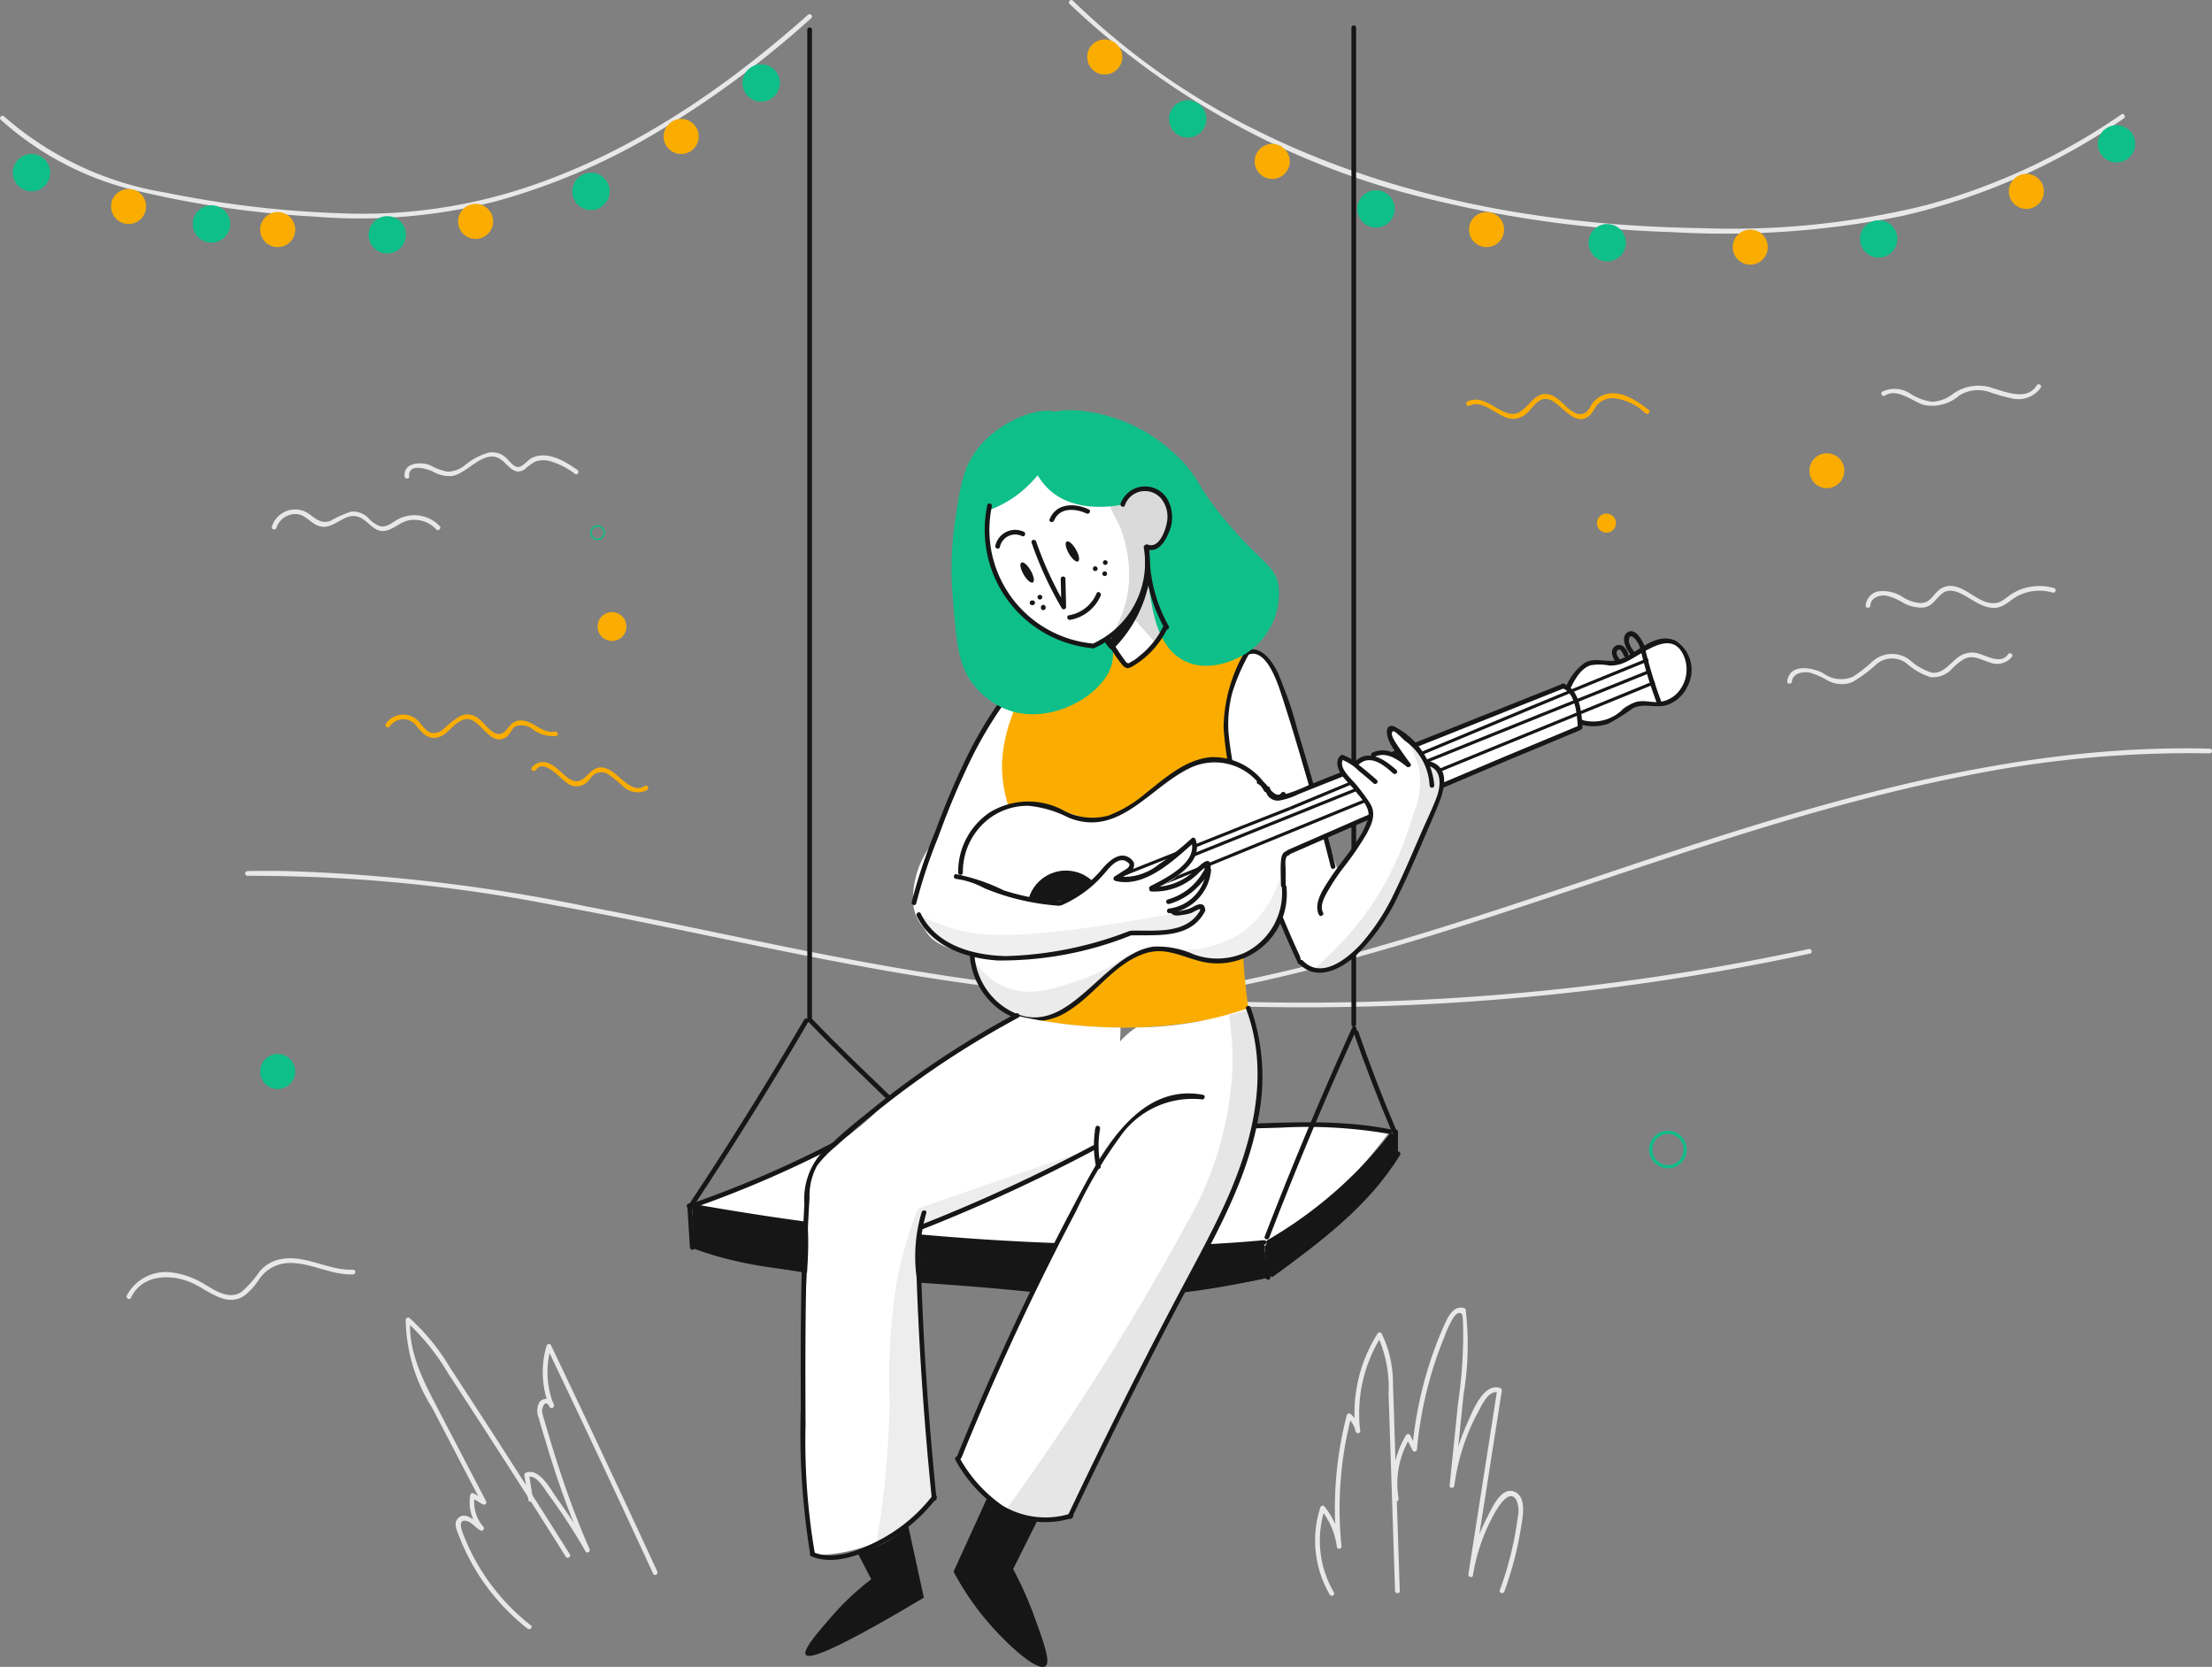 <svg xmlns="http://www.w3.org/2000/svg" width="132.704" height="100" viewBox="0 0 132.704 100">
  <rect x="0" y="0" width="132.704" height="100" fill="#808080" stroke="none"/>
  <g id="Group_1317" data-name="Group 1317" transform="translate(-123.1 -46.825)">
    <g id="background" transform="translate(123.1 46.825)">
      <g id="Group_659" data-name="Group 659" transform="translate(24.318 79.041)">
        <g id="Group_658" data-name="Group 658" transform="translate(0 0)">
          <path id="Path_420" data-name="Path 420" d="M389.383,906.345a12.9,12.9,0,0,1-2.926-3.228,12.571,12.571,0,0,1-1.029-1.994c-.108-.267-.533-1.193.114-1.033.311.077.537.418.825.563a.142.142,0,0,0,.171-.221,2.207,2.207,0,0,1-.516-1.84l-.207.084.691.414a.142.142,0,0,0,.193-.193l-2.829-5.427c-.885-1.7-1.852-3.474-1.716-5.451l-.241.1a13.536,13.536,0,0,1,2.514,3.115q1.184,1.808,2.357,3.624,2.371,3.67,4.7,7.37c.1.153.34.012.243-.142q-2.374-3.777-4.795-7.524-1.2-1.849-2.4-3.691a12.941,12.941,0,0,0-2.413-2.951.143.143,0,0,0-.241.1,10.111,10.111,0,0,0,1.583,5.264q1.5,2.879,3,5.756l.193-.193-.691-.414a.142.142,0,0,0-.207.084,2.517,2.517,0,0,0,.588,2.114l.171-.221c-.386-.2-1.059-1.013-1.529-.446-.23.278-.044.663.065.95a12.959,12.959,0,0,0,4.139,5.63c.141.111.342-.087.2-.2Z" transform="translate(-381.859 -887.882)" fill="#e8e8e8"/>
        </g>
      </g>
      <g id="Group_661" data-name="Group 661" transform="translate(31.459 80.625)">
        <g id="Group_660" data-name="Group 660" transform="translate(0 0)">
          <path id="Path_421" data-name="Path 421" d="M458.368,914.029l-.239-1.471-.1.173c.549-.2,1.033.725,1.286,1.067s.515.712.762,1.075q.766,1.126,1.441,2.309c.092.161.315.02.243-.142-.622-1.412-1.166-2.857-1.656-4.32q-.342-1.021-.654-2.053-.157-.515-.308-1.032c-.057-.2-.122-.391-.17-.589a1.664,1.664,0,0,1-.062-.328q.136-.64.436-.265l.277-.038a5.3,5.3,0,0,1-.162-3.495l-.258.034q3.236,6.766,6.378,13.577c.076.165.319.022.243-.142q-3.142-6.81-6.379-13.576c-.059-.122-.217-.066-.258.034a5.552,5.552,0,0,0,.162,3.645.142.142,0,0,0,.277-.037c0-.439-.6-.548-.857-.24a1.081,1.081,0,0,0-.051.98c.147.548.319,1.092.485,1.635a57.087,57.087,0,0,0,2.313,6.354l.243-.142a35.072,35.072,0,0,0-1.944-3.029c-.373-.519-1.046-1.846-1.862-1.551a.146.146,0,0,0-.1.173l.239,1.471c.029.179.3.1.272-.075Z" transform="translate(-457.854 -904.742)" fill="#e8e8e8"/>
        </g>
      </g>
      <g id="Group_663" data-name="Group 663" transform="translate(78.9 79.932)">
        <g id="Group_662" data-name="Group 662" transform="translate(0 0)">
          <path id="Path_422" data-name="Path 422" d="M963.788,912.966a6.148,6.148,0,0,1-.54-5.026l-.236.062a4.5,4.5,0,0,1,.953,2.241c.021.156.293.121.277-.037a22.114,22.114,0,0,1,.59-7.8l-.236.062a1.53,1.53,0,0,1,.493.842c.034.152.3.122.277-.037a8.673,8.673,0,0,1,1.284-5.7h-.243a7.507,7.507,0,0,1,.659,3.477q.065,1.971.13,3.941.13,3.941.259,7.882c.006.181.288.182.282,0q-.136-4.129-.272-8.258c-.045-1.356-.08-2.713-.135-4.069a6.851,6.851,0,0,0-.68-3.115.142.142,0,0,0-.243,0,8.918,8.918,0,0,0-1.323,5.838l.277-.037a1.759,1.759,0,0,0-.566-.966.143.143,0,0,0-.236.062,22.34,22.34,0,0,0-.6,7.876l.277-.037a4.754,4.754,0,0,0-1.026-2.366c-.071-.088-.206-.029-.236.062a6.431,6.431,0,0,0,.569,5.243.141.141,0,0,0,.243-.142Z" transform="translate(-962.661 -897.364)" fill="#e8e8e8"/>
        </g>
      </g>
      <g id="Group_665" data-name="Group 665" transform="translate(83.551 78.452)">
        <g id="Group_664" data-name="Group 664">
          <path id="Path_423" data-name="Path 423" d="M1012.505,893.071a5.317,5.317,0,0,1,.691-3.663h-.244l.392.767c.069.135.251.056.263-.071a23.327,23.327,0,0,1,.873-4.561q.323-1.082.75-2.129a6.935,6.935,0,0,1,.523-1.145c.091-.141.313-.471.536-.285.083.069.076.609.085.741a27.978,27.978,0,0,1-.309,4.647l-.5,4.916c-.019.182.258.176.282,0a12.892,12.892,0,0,1,.774-3.015,12.565,12.565,0,0,1,.651-1.4c.226-.417.641-1.374,1.247-1.165l-.1-.173-1.729,11.061c-.028.177.242.254.272.075a11.257,11.257,0,0,1,.789-2.7c.192-.437,1.192-2.7,1.791-1.87a1.615,1.615,0,0,1,.109,1.082c-.063.509-.151,1.016-.255,1.518a20.684,20.684,0,0,1-.821,2.862c-.062.171.21.244.272.075a20.511,20.511,0,0,0,.995-3.81c.095-.6.38-1.842-.379-2.173-.8-.346-1.374,1.01-1.636,1.512a11.346,11.346,0,0,0-1.136,3.426l.272.075,1.729-11.061a.146.146,0,0,0-.1-.173c-1.013-.348-1.672,1.45-1.972,2.113a13.283,13.283,0,0,0-1.057,3.736h.282l.556-5.473a17.935,17.935,0,0,0,.126-5.078.139.139,0,0,0-.1-.1c-.58-.15-.907.418-1.115.869a22.015,22.015,0,0,0-.926,2.38,23.644,23.644,0,0,0-1.065,5.217l.263-.071-.391-.767a.142.142,0,0,0-.244,0,5.619,5.619,0,0,0-.719,3.88c.031.179.3.1.272-.075Z" transform="translate(-1012.148 -881.614)" fill="#e8e8e8"/>
        </g>
      </g>
      <g id="Group_667" data-name="Group 667" transform="translate(14.713 52.248)">
        <g id="Group_666" data-name="Group 666">
          <path id="Path_424" data-name="Path 424" d="M279.792,603.077a94.347,94.347,0,0,1,18.391,1.761c6.089,1.1,12.119,2.5,18.2,3.623a148.324,148.324,0,0,0,18.189,2.249,144.533,144.533,0,0,0,36.66-2.494q1.15-.228,2.3-.475c.177-.038.1-.31-.075-.272a144.108,144.108,0,0,1-55.225,1.04c-6.066-1.063-12.067-2.452-18.117-3.6a105.892,105.892,0,0,0-17.991-2.118q-1.166-.019-2.332,0a.141.141,0,0,0,0,.282Z" transform="translate(-279.656 -602.783)" fill="#e8e8e8"/>
        </g>
      </g>
      <g id="Group_669" data-name="Group 669" transform="translate(67.943 44.895)">
        <g id="Group_668" data-name="Group 668">
          <path id="Path_425" data-name="Path 425" d="M846.2,539.869c8.552-1.1,16.8-3.689,24.955-6.406,8.2-2.732,16.38-5.608,24.877-7.268a67.434,67.434,0,0,1,14.659-1.348.141.141,0,0,0,0-.282c-8.674-.223-17.23,1.607-25.507,4.053s-16.339,5.518-24.633,7.886a98.144,98.144,0,0,1-14.351,3.083c-.177.023-.18.305,0,.282Z" transform="translate(-846.067 -524.547)" fill="#e8e8e8"/>
        </g>
      </g>
      <g id="Group_671" data-name="Group 671" transform="translate(0 0.848)">
        <g id="Group_670" data-name="Group 670">
          <path id="Path_426" data-name="Path 426" d="M123.143,62.187a18.557,18.557,0,0,0,8.439,4.326A59.427,59.427,0,0,0,142.007,68a32.954,32.954,0,0,0,10.9-.933,38.834,38.834,0,0,0,9.465-4.042,58.94,58.94,0,0,0,9.4-6.933c.136-.121-.064-.32-.2-.2-5.076,4.515-10.868,8.463-17.4,10.514a31.226,31.226,0,0,1-10.417,1.4,62.9,62.9,0,0,1-10.709-1.246,19.441,19.441,0,0,1-9.7-4.572c-.131-.126-.331.074-.2.2Z" transform="translate(-123.1 -55.852)" fill="#e8e8e8"/>
        </g>
      </g>
      <g id="Group_673" data-name="Group 673" transform="translate(64.127)">
        <g id="Group_672" data-name="Group 672">
          <path id="Path_427" data-name="Path 427" d="M805.5,47.065a47.436,47.436,0,0,0,22.124,11.829,69.307,69.307,0,0,0,13.98,1.853,53.673,53.673,0,0,0,13.848-.968,38.5,38.5,0,0,0,13.291-5.849c.148-.1.008-.347-.142-.243a38.269,38.269,0,0,1-11.636,5.423,48.5,48.5,0,0,1-13.576,1.4c-9.014-.131-18.125-1.694-26.277-5.669A43.285,43.285,0,0,1,805.7,46.866c-.13-.127-.329.072-.2.2Z" transform="translate(-805.458 -46.825)" fill="#e8e8e8"/>
        </g>
      </g>
      <g id="Group_674" data-name="Group 674" transform="translate(6.663 11.334)">
        <circle id="Ellipse_40" data-name="Ellipse 40" cx="1.052" cy="1.052" r="1.052" fill="#faad00"/>
      </g>
      <g id="Group_675" data-name="Group 675" transform="translate(15.608 12.721)">
        <circle id="Ellipse_41" data-name="Ellipse 41" cx="1.052" cy="1.052" r="1.052" fill="#faad00"/>
      </g>
      <g id="Group_676" data-name="Group 676" transform="translate(27.481 12.23)">
        <circle id="Ellipse_42" data-name="Ellipse 42" cx="1.052" cy="1.052" r="1.052" fill="#faad00"/>
      </g>
      <g id="Group_677" data-name="Group 677" transform="translate(39.813 7.135)">
        <circle id="Ellipse_43" data-name="Ellipse 43" cx="1.052" cy="1.052" r="1.052" fill="#faad00"/>
      </g>
      <g id="Group_678" data-name="Group 678" transform="translate(65.224 2.367)">
        <circle id="Ellipse_44" data-name="Ellipse 44" cx="1.052" cy="1.052" r="1.052" fill="#faad00"/>
      </g>
      <g id="Group_679" data-name="Group 679" transform="translate(75.272 8.631)">
        <circle id="Ellipse_45" data-name="Ellipse 45" cx="1.052" cy="1.052" r="1.052" fill="#faad00"/>
      </g>
      <g id="Group_680" data-name="Group 680" transform="translate(88.131 12.721)">
        <circle id="Ellipse_46" data-name="Ellipse 46" cx="1.052" cy="1.052" r="1.052" fill="#faad00"/>
      </g>
      <g id="Group_681" data-name="Group 681" transform="translate(103.951 13.773)">
        <circle id="Ellipse_47" data-name="Ellipse 47" cx="1.052" cy="1.052" r="1.052" fill="#faad00"/>
      </g>
      <g id="Group_682" data-name="Group 682" transform="translate(120.515 10.429)">
        <circle id="Ellipse_48" data-name="Ellipse 48" cx="1.052" cy="1.052" r="1.052" fill="#faad00"/>
      </g>
      <g id="Group_683" data-name="Group 683" transform="translate(0.768 9.238)">
        <circle id="Ellipse_49" data-name="Ellipse 49" cx="1.121" cy="1.121" r="1.121" fill="#0fbf89"/>
      </g>
      <g id="Group_684" data-name="Group 684" transform="translate(11.564 12.316)">
        <circle id="Ellipse_50" data-name="Ellipse 50" cx="1.121" cy="1.121" r="1.121" fill="#0fbf89"/>
      </g>
      <g id="Group_685" data-name="Group 685" transform="translate(22.112 12.964)">
        <circle id="Ellipse_51" data-name="Ellipse 51" cx="1.121" cy="1.121" r="1.121" fill="#0fbf89"/>
      </g>
      <g id="Group_686" data-name="Group 686" transform="translate(34.332 10.36)">
        <circle id="Ellipse_52" data-name="Ellipse 52" cx="1.121" cy="1.121" r="1.121" fill="#0fbf89"/>
      </g>
      <g id="Group_687" data-name="Group 687" transform="translate(44.543 3.855)">
        <circle id="Ellipse_53" data-name="Ellipse 53" cx="1.121" cy="1.121" r="1.121" fill="#0fbf89"/>
      </g>
      <g id="Group_688" data-name="Group 688" transform="translate(70.133 6.013)">
        <circle id="Ellipse_54" data-name="Ellipse 54" cx="1.121" cy="1.121" r="1.121" fill="#0fbf89"/>
      </g>
      <g id="Group_689" data-name="Group 689" transform="translate(81.43 11.412)">
        <circle id="Ellipse_55" data-name="Ellipse 55" cx="1.121" cy="1.121" r="1.121" fill="#0fbf89"/>
      </g>
      <g id="Group_690" data-name="Group 690" transform="translate(95.3 13.438)">
        <circle id="Ellipse_56" data-name="Ellipse 56" cx="1.121" cy="1.121" r="1.121" fill="#0fbf89"/>
      </g>
      <g id="Group_691" data-name="Group 691" transform="translate(111.587 13.212)">
        <circle id="Ellipse_57" data-name="Ellipse 57" cx="1.121" cy="1.121" r="1.121" fill="#0fbf89"/>
      </g>
      <g id="Group_692" data-name="Group 692" transform="translate(125.856 7.509)">
        <circle id="Ellipse_58" data-name="Ellipse 58" cx="1.121" cy="1.121" r="1.121" fill="#0fbf89"/>
      </g>
      <g id="Group_694" data-name="Group 694" transform="translate(98.94 67.837)">
        <g id="Group_693" data-name="Group 693" transform="translate(0 0)">
          <path id="Path_428" data-name="Path 428" d="M1177.032,770.92a1.125,1.125,0,1,1,1.125-1.125A1.126,1.126,0,0,1,1177.032,770.92Zm0-2.062a.937.937,0,1,0,.937.937A.938.938,0,0,0,1177.032,768.858Z" transform="translate(-1175.907 -768.67)" fill="#0fbf89"/>
        </g>
      </g>
      <g id="Group_696" data-name="Group 696" transform="translate(35.407 31.51)">
        <g id="Group_695" data-name="Group 695">
          <path id="Path_429" data-name="Path 429" d="M500.3,383a.443.443,0,1,1,.443-.443A.444.444,0,0,1,500.3,383Zm0-.793a.35.35,0,1,0,.349.349A.35.35,0,0,0,500.3,382.206Z" transform="translate(-499.857 -382.112)" fill="#0fbf89"/>
        </g>
      </g>
      <g id="Group_697" data-name="Group 697" transform="translate(15.608 63.229)">
        <circle id="Ellipse_59" data-name="Ellipse 59" cx="1.052" cy="1.052" r="1.052" fill="#0fbf89"/>
      </g>
      <g id="Group_698" data-name="Group 698" transform="translate(35.85 36.72)">
        <circle id="Ellipse_60" data-name="Ellipse 60" cx="0.866" cy="0.866" r="0.866" fill="#faad00"/>
      </g>
      <g id="Group_699" data-name="Group 699" transform="translate(95.804 30.81)">
        <circle id="Ellipse_61" data-name="Ellipse 61" cx="0.572" cy="0.572" r="0.572" fill="#faad00"/>
      </g>
      <g id="Group_700" data-name="Group 700" transform="translate(108.551 27.191)">
        <circle id="Ellipse_62" data-name="Ellipse 62" cx="1.048" cy="1.048" r="1.048" fill="#faad00"/>
      </g>
      <g id="Group_702" data-name="Group 702" transform="translate(23.12 42.857)">
        <g id="Group_701" data-name="Group 701">
          <path id="Path_430" data-name="Path 430" d="M369.381,503.574a.983.983,0,0,1,1.634.033c.261.294.517.628.941.661.83.064,1.185-.943,1.918-1.111.919-.211,1.5,1.767,2.514,1.047.225-.161.29-.484.528-.625a1.071,1.071,0,0,1,.991.143,2.086,2.086,0,0,0,1.449.441c.178-.035.1-.307-.075-.272-.721.144-1.241-.591-1.936-.66-.468-.047-.661.177-.929.51-.667.827-1.25-.307-1.762-.668a1.018,1.018,0,0,0-1.062-.109,5.646,5.646,0,0,0-.967.754.9.9,0,0,1-.724.259c-.3-.064-.495-.353-.686-.569a1.261,1.261,0,0,0-2.077.024c-.1.151.143.293.243.142Z" transform="translate(-369.113 -502.861)" fill="#faad00"/>
        </g>
      </g>
      <g id="Group_704" data-name="Group 704" transform="translate(31.877 45.727)">
        <g id="Group_703" data-name="Group 703">
          <path id="Path_431" data-name="Path 431" d="M462.561,533.867c.507-.728,1.493.565,1.922.816a.925.925,0,0,0,1.245-.186c.1-.1.173-.223.276-.318a.763.763,0,0,1,.947-.019,7.565,7.565,0,0,1,.812.659,1.25,1.25,0,0,0,1.475.25c.151-.1.01-.344-.142-.244-.8.532-1.575-.786-2.268-1.038-.623-.226-.888.116-1.3.509-.8.76-1.378-.451-2.067-.767a.857.857,0,0,0-1.144.195c-.1.149.14.29.243.142Z" transform="translate(-462.292 -533.402)" fill="#faad00"/>
        </g>
      </g>
      <g id="Group_706" data-name="Group 706" transform="translate(87.962 23.59)">
        <g id="Group_705" data-name="Group 705">
          <path id="Path_432" data-name="Path 432" d="M1059.3,298.586c.8-.4,1.661.667,2.448.776a1.173,1.173,0,0,0,.969-.319c.434-.387.766-1.1,1.462-.785.67.3,1.526,1.73,2.364.859.161-.167.247-.387.395-.563a1.234,1.234,0,0,1,.928-.422,3.192,3.192,0,0,1,1.977.911c.142.11.342-.088.2-.2-.822-.637-1.977-1.418-3.018-.747a1.5,1.5,0,0,0-.428.45,1.794,1.794,0,0,1-.292.416.674.674,0,0,1-.8-.009c-.518-.284-.822-.875-1.418-1.033-1.122-.3-1.368,1.454-2.5,1.119-.8-.237-1.54-1.136-2.429-.7-.163.081-.02.324.142.243Z" transform="translate(-1059.089 -297.838)" fill="#faad00"/>
        </g>
      </g>
      <g id="Group_708" data-name="Group 708" transform="translate(16.307 30.557)">
        <g id="Group_707" data-name="Group 707">
          <path id="Path_433" data-name="Path 433" d="M296.9,373.083a1.2,1.2,0,0,1,1.2-.826c.54.03.843.539,1.325.709.863.3,1.452-.737,2.266-.575.761.152,1.032,1.144,1.937.816.47-.171.8-.53,1.323-.592a1.827,1.827,0,0,1,1.543.562c.126.131.325-.069.2-.2a2.1,2.1,0,0,0-2.516-.4c-.32.176-.652.49-1.05.411a1.729,1.729,0,0,1-.7-.479,1.281,1.281,0,0,0-1.04-.4,6.32,6.32,0,0,0-1.245.554c-.71.268-1.046-.372-1.629-.6a1.466,1.466,0,0,0-1.886.943c-.054.174.218.248.272.075Z" transform="translate(-296.623 -371.974)" fill="#e8e8e8"/>
        </g>
      </g>
      <g id="Group_710" data-name="Group 710" transform="translate(24.26 27.128)">
        <g id="Group_709" data-name="Group 709">
          <path id="Path_434" data-name="Path 434" d="M381.526,336.927c-.057-.783,1.032-.454,1.4-.287a2.014,2.014,0,0,0,1.188.277c.9-.148,1.883-1.6,2.839-1.038.511.3.851,1.1,1.533.618a2.86,2.86,0,0,1,.618-.448,1.478,1.478,0,0,1,.9-.015,4.5,4.5,0,0,1,1.474.759c.149.1.29-.14.142-.243-.737-.52-1.845-1.186-2.76-.7-.228.12-.533.533-.79.527-.285-.007-.492-.324-.679-.5a1.216,1.216,0,0,0-1.082-.366,3.94,3.94,0,0,0-1.472.788,1.7,1.7,0,0,1-1.006.359,3.293,3.293,0,0,1-1.03-.382c-.552-.23-1.611-.182-1.55.656.013.18.3.181.282,0Z" transform="translate(-381.241 -335.489)" fill="#e8e8e8"/>
        </g>
      </g>
      <g id="Group_712" data-name="Group 712" transform="translate(107.221 39.144)">
        <g id="Group_711" data-name="Group 711">
          <path id="Path_435" data-name="Path 435" d="M1264.3,465.072c.058-.494.673-.592,1.071-.519a4.915,4.915,0,0,1,1.088.483,1.733,1.733,0,0,0,1.468.084,8.007,8.007,0,0,0,1.443-1.07,1.433,1.433,0,0,1,1.815-.04,3.933,3.933,0,0,0,1.446.82,1.58,1.58,0,0,0,1.289-.522,3.275,3.275,0,0,1,.745-.589c.523-.24.995.075,1.489.219a1.142,1.142,0,0,0,1.348-.34c.1-.152-.144-.293-.243-.142-.452.682-1.428-.026-2-.1a1.455,1.455,0,0,0-1.141.4c-.421.346-.819.883-1.429.8a3.416,3.416,0,0,1-1.312-.751,1.742,1.742,0,0,0-2.252.086,9.384,9.384,0,0,1-1.147.9,1.816,1.816,0,0,1-1.827-.215c-.678-.345-2.006-.574-2.133.507-.021.18.261.178.282,0Z" transform="translate(-1264.016 -463.347)" fill="#e8e8e8"/>
        </g>
      </g>
      <g id="Group_714" data-name="Group 714" transform="translate(111.923 35.149)">
        <g id="Group_713" data-name="Group 713">
          <path id="Path_436" data-name="Path 436" d="M1314.335,422.014c.034-.486.584-.66.994-.586a3.479,3.479,0,0,1,.913.383,2.192,2.192,0,0,0,1.3.321c.523-.082.7-.5,1.071-.813.405-.344.878-.171,1.3.051.617.326,1.295.894,2.042.765.488-.084.828-.5,1.258-.716a2.9,2.9,0,0,1,2.066-.183.141.141,0,0,0,.075-.272,3.21,3.21,0,0,0-1.765.007,3.08,3.08,0,0,0-.777.352c-.32.2-.59.512-.99.546-.937.08-1.636-.912-2.542-1.024a1.1,1.1,0,0,0-.947.349c-.3.3-.474.66-.965.671a2.272,2.272,0,0,1-1.05-.334,2.178,2.178,0,0,0-1.5-.369.945.945,0,0,0-.76.851c-.013.181.269.18.282,0Z" transform="translate(-1314.053 -420.836)" fill="#e8e8e8"/>
        </g>
      </g>
      <g id="Group_716" data-name="Group 716" transform="translate(112.871 23.044)">
        <g id="Group_715" data-name="Group 715">
          <path id="Path_437" data-name="Path 437" d="M1324.344,292.724c.738-.478,1.635.339,2.343.559a2.478,2.478,0,0,0,2.118-.562,2.116,2.116,0,0,1,1.778-.223,11.419,11.419,0,0,0,1.352.388,1.661,1.661,0,0,0,1.764-.641.141.141,0,0,0-.243-.142c-.56.943-1.842.411-2.634.172a2.615,2.615,0,0,0-2.391.345,2.234,2.234,0,0,1-1.248.476,3.3,3.3,0,0,1-1.239-.442,1.712,1.712,0,0,0-1.745-.172c-.152.1-.01.343.142.243Z" transform="translate(-1324.137 -292.034)" fill="#e8e8e8"/>
        </g>
      </g>
      <g id="Group_718" data-name="Group 718" transform="translate(7.598 75.486)">
        <g id="Group_717" data-name="Group 717" transform="translate(0 0)">
          <path id="Path_438" data-name="Path 438" d="M204.2,852.433c.68-1.439,2.449-1.461,3.722-.869.932.433,1.987,1.439,3.051.761a3.738,3.738,0,0,0,.885-.953,2.234,2.234,0,0,1,1.678-1.022c1.374-.1,2.613.731,3.989.677.181-.007.182-.289,0-.282-1.444.058-2.754-.861-4.208-.654a2.23,2.23,0,0,0-1.376.733,6.381,6.381,0,0,1-1.111,1.257c-.748.48-1.537-.068-2.19-.45a4.984,4.984,0,0,0-1.9-.709,2.651,2.651,0,0,0-2.783,1.369c-.077.163.166.306.243.142Z" transform="translate(-203.945 -850.06)" fill="#e8e8e8"/>
        </g>
      </g>
    </g>
    <g id="swing" transform="translate(164.294 48.353)">
      <g id="Group_719" data-name="Group 719" transform="translate(0.18 64.731)">
        <path id="Path_439" data-name="Path 439" d="M563.351,757.943c.792-.275,1.9-.674,3.209-1.2a51.975,51.975,0,0,0,6.074-2.785c.885-.485,2.072-1.174,3.433-2.09,1.376.222,3.283.5,5.565.746a83.985,83.985,0,0,0,11.873.627c2.882-.076,4.093-.29,7.193-.152,1.957.087,3.567.265,4.652.407a38.088,38.088,0,0,1-3.218,3.763,16.057,16.057,0,0,1-4.251,3.54,11.171,11.171,0,0,1-5.372,1.063C588.206,761.825,577.469,760.488,563.351,757.943Z" transform="translate(-563.351 -751.87)" fill="#fff"/>
      </g>
      <g id="Group_720" data-name="Group 720" transform="translate(0.335 70.689)">
        <path id="Path_440" data-name="Path 440" d="M565,815.274q.046,1.27.093,2.54c.543.181,1.358.44,2.36.708a46.355,46.355,0,0,0,10.138,1.42c10.31.635,9.876,1.155,13.829.925a47.9,47.9,0,0,0,8.126-1.176L599.3,817.6c-4.435.188-9.238.2-14.359-.05A156.751,156.751,0,0,1,565,815.274Z" transform="translate(-565 -815.274)" fill="#161616"/>
      </g>
      <g id="Group_721" data-name="Group 721" transform="translate(34.661 66.378)">
        <path id="Path_441" data-name="Path 441" d="M930.255,776.253q.109.937.219,1.874a30.869,30.869,0,0,0,7.8-7.423q-.075-.653-.149-1.306a28.644,28.644,0,0,1-7.872,6.854Z" transform="translate(-930.255 -769.398)" fill="#161616"/>
      </g>
      <g id="Group_723" data-name="Group 723" transform="translate(7.238 0.12)">
        <g id="Group_722" data-name="Group 722">
          <path id="Path_442" data-name="Path 442" d="M638.456,64.492v59.426a.141.141,0,0,0,.282,0V64.492a.141.141,0,0,0-.282,0Z" transform="translate(-638.456 -64.355)" fill="#161616"/>
        </g>
      </g>
      <g id="Group_725" data-name="Group 725" transform="translate(0.189 59.564)">
        <g id="Group_724" data-name="Group 724">
          <path id="Path_443" data-name="Path 443" d="M570.316,696.955q-3.264,5.589-6.841,10.986c-.1.152.144.293.244.142q3.576-5.4,6.841-10.986a.141.141,0,0,0-.243-.142Z" transform="translate(-563.451 -696.887)" fill="#161616"/>
        </g>
      </g>
      <g id="Group_727" data-name="Group 727" transform="translate(7.311 59.578)">
        <g id="Group_726" data-name="Group 726">
          <path id="Path_444" data-name="Path 444" d="M639.271,697.285c1.695,1.775,3.487,3.459,5.249,5.166.13.126.33-.073.2-.2-1.763-1.707-3.554-3.39-5.249-5.166-.126-.132-.325.068-.2.2Z" transform="translate(-639.231 -697.043)" fill="#161616"/>
        </g>
      </g>
      <g id="Group_729" data-name="Group 729" transform="translate(39.881)">
        <g id="Group_728" data-name="Group 728">
          <path id="Path_445" data-name="Path 445" d="M985.8,63.219V123a.141.141,0,0,0,.282,0V63.219a.141.141,0,0,0-.282,0Z" transform="translate(-985.799 -63.083)" fill="#161616"/>
        </g>
      </g>
      <g id="Group_731" data-name="Group 731" transform="translate(34.667 60.031)">
        <g id="Group_730" data-name="Group 730">
          <path id="Path_446" data-name="Path 446" d="M935.584,701.935q-2.81,6.2-5.256,12.547c-.065.169.207.243.272.075q2.432-6.315,5.228-12.48c.074-.164-.169-.308-.244-.142Z" transform="translate(-930.317 -701.861)" fill="#161616"/>
        </g>
      </g>
      <g id="Group_733" data-name="Group 733" transform="translate(40.01 60.261)">
        <g id="Group_732" data-name="Group 732">
          <path id="Path_447" data-name="Path 447" d="M987.186,704.475q1.065,3.06,2.332,6.042c.071.167.314.023.244-.142q-1.251-2.948-2.3-5.975c-.059-.17-.332-.1-.272.075Z" transform="translate(-987.177 -704.304)" fill="#161616"/>
        </g>
      </g>
      <g id="Group_735" data-name="Group 735" transform="translate(0 70.67)">
        <g id="Group_734" data-name="Group 734">
          <path id="Path_448" data-name="Path 448" d="M561.509,815.327a19.8,19.8,0,0,0,5.892,1.279q3.443.341,6.891.632c4.645.4,9.3.7,13.969.679,2.607-.009,5.213-.121,7.809-.363.179-.017.181-.3,0-.282-9.087.848-18.208.04-27.263-.814a23.616,23.616,0,0,1-7.156-1.374c-.165-.07-.309.172-.142.244Z" transform="translate(-561.435 -815.071)" fill="#161616"/>
        </g>
      </g>
      <g id="Group_737" data-name="Group 737" transform="translate(12.757 64.593)">
        <g id="Group_736" data-name="Group 736">
          <path id="Path_449" data-name="Path 449" d="M697.286,750.675a109.865,109.865,0,0,0,11.332,1.216c3.808.208,7.6.152,11.411.04a28.923,28.923,0,0,1,6.54.372c.177.035.253-.236.075-.272-3.68-.735-7.47-.294-11.191-.263a108.719,108.719,0,0,1-11.441-.508q-3.338-.325-6.651-.856c-.177-.028-.254.243-.075.272Z" transform="translate(-697.184 -750.401)" fill="#161616"/>
        </g>
      </g>
      <g id="Group_739" data-name="Group 739" transform="translate(0.088 64.768)">
        <g id="Group_738" data-name="Group 738">
          <path id="Path_450" data-name="Path 450" d="M562.546,758.486a66.049,66.049,0,0,0,12.625-5.955.141.141,0,0,0-.142-.244,65.674,65.674,0,0,1-12.557,5.927c-.17.059-.1.332.075.272Z" transform="translate(-562.374 -752.266)" fill="#161616"/>
        </g>
      </g>
      <g id="Group_741" data-name="Group 741" transform="translate(34.764 66.452)">
        <g id="Group_740" data-name="Group 740" transform="translate(0 0)">
          <path id="Path_451" data-name="Path 451" d="M931.566,776.853a25.825,25.825,0,0,0,7.4-6.416c.111-.141-.087-.342-.2-.2a25.62,25.62,0,0,1-7.34,6.372.141.141,0,0,0,.142.243Z" transform="translate(-931.355 -770.188)" fill="#161616"/>
        </g>
      </g>
      <g id="Group_743" data-name="Group 743" transform="translate(34.739 73.057)">
        <g id="Group_742" data-name="Group 742" transform="translate(0 0)">
          <path id="Path_452" data-name="Path 452" d="M931.09,840.607v1.913a.141.141,0,0,0,.282,0v-1.913a.141.141,0,0,0-.282,0Z" transform="translate(-931.09 -840.471)" fill="#161616"/>
        </g>
      </g>
      <g id="Group_745" data-name="Group 745" transform="translate(34.998 67.546)">
        <g id="Group_744" data-name="Group 744" transform="translate(0 0)">
          <path id="Path_453" data-name="Path 453" d="M934.049,789.321c2.838-2.08,5.74-4.238,7.6-7.289.095-.155-.149-.3-.244-.142-1.837,3.009-4.7,5.137-7.5,7.188-.145.106,0,.351.142.243Z" transform="translate(-933.846 -781.822)" fill="#161616"/>
        </g>
      </g>
      <g id="Group_747" data-name="Group 747" transform="translate(42.392 66.242)">
        <g id="Group_746" data-name="Group 746" transform="translate(0 0)">
          <path id="Path_454" data-name="Path 454" d="M1012.518,768.084v1.435a.141.141,0,0,0,.282,0v-1.435a.141.141,0,0,0-.282,0Z" transform="translate(-1012.518 -767.948)" fill="#161616"/>
        </g>
      </g>
      <g id="Group_749" data-name="Group 749" transform="translate(0.039 70.668)">
        <g id="Group_748" data-name="Group 748">
          <path id="Path_455" data-name="Path 455" d="M561.848,815.182l.157,2.509c.011.18.293.181.282,0l-.157-2.509c-.011-.18-.293-.181-.282,0Z" transform="translate(-561.848 -815.047)" fill="#161616"/>
        </g>
      </g>
      <g id="Group_751" data-name="Group 751" transform="translate(0.295 73.083)">
        <g id="Group_750" data-name="Group 750" transform="translate(0 0)">
          <path id="Path_456" data-name="Path 456" d="M564.67,841.03c4.119,1.54,8.7,1.5,13.032,1.779,4.565.294,9.152.736,13.729.754a33.532,33.532,0,0,0,7.537-.731c.177-.04.1-.312-.075-.272-4.407,1-8.947.753-13.42.467-4.512-.289-9.033-.524-13.54-.882a26.336,26.336,0,0,1-7.189-1.387c-.17-.064-.244.209-.075.272Z" transform="translate(-564.575 -840.748)" fill="#161616"/>
        </g>
      </g>
    </g>
    <g id="girl" transform="translate(171.138 71.438)">
      <g id="arm_right" data-name="arm right" transform="translate(6.648 14.816)">
        <g id="Group_752" data-name="Group 752" transform="translate(0.082 0.141)">
          <path id="Path_457" data-name="Path 457" d="M713.272,467.883a19.137,19.137,0,0,0-1.615,1.837,24.256,24.256,0,0,0-2.569,4.39c-1.744,3.46-1.018,2.8-2.248,5.057a5.5,5.5,0,0,0-.965,3.055,2.532,2.532,0,0,0,.655,1.765,2.86,2.86,0,0,0,2.547.435c1.777-.458,2.655-2.3,3.059-3.18.874-1.9.776-3.374.817-6.316C712.976,473.24,713.048,470.832,713.272,467.883Z" transform="translate(-705.87 -467.883)" fill="#fff"/>
        </g>
        <g id="Group_754" data-name="Group 754">
          <g id="Group_753" data-name="Group 753">
            <path id="Path_458" data-name="Path 458" d="M712.383,466.422a24.984,24.984,0,0,0-4.4,6.644c-.58,1.23-1.091,2.494-1.564,3.773a31.964,31.964,0,0,0-1.41,4.223c-.04.186.234.265.274.079a30.8,30.8,0,0,1,1.315-3.964c.49-1.344,1.022-2.671,1.63-3.961a24.723,24.723,0,0,1,4.36-6.584c.129-.135-.072-.345-.2-.21Z" transform="translate(-705.001 -466.378)" fill="#161616"/>
          </g>
        </g>
      </g>
      <g id="Group_755" data-name="Group 755" transform="translate(12.073 12.948)">
        <path id="Path_459" data-name="Path 459" d="M764.936,448.57a13.263,13.263,0,0,1,2.96-1.385,12.069,12.069,0,0,1,6.612-.378,11.414,11.414,0,0,1,3.338,1.386,31.07,31.07,0,0,1,.252,3.527,42.027,42.027,0,0,1-.378,5.416,72.931,72.931,0,0,0-.567,7.746,34.213,34.213,0,0,0,.378,4.66,27.822,27.822,0,0,1-3.967.819,28.444,28.444,0,0,1-10.076-.5,38.491,38.491,0,0,0,.315-11.021,7.907,7.907,0,0,1-1.071-4.093,9.185,9.185,0,0,1,.567-2.771A14.1,14.1,0,0,1,764.936,448.57Z" transform="translate(-762.729 -446.505)" fill="#faad00"/>
      </g>
      <g id="arm_left" data-name="arm left" transform="translate(25.37 14.335)">
        <g id="Group_756" data-name="Group 756" transform="translate(0.131 0.178)">
          <path id="Path_460" data-name="Path 460" d="M906.879,463.187c-.169.056-.392.221-.78,1.684a10.925,10.925,0,0,0-.472,2.4,9.019,9.019,0,0,0,.344,2.917c.518,1.921,1.952,6.119,4.1,11.563a2.431,2.431,0,0,0,1.639-.32c1.2-.775,1.582-2.906.641-5.164-.224-.6-.572-1.553-.951-2.747a63.23,63.23,0,0,1-1.948-6.7,5.109,5.109,0,0,0-1.117-2.852C908.192,463.8,907.457,462.994,906.879,463.187Z" transform="translate(-905.615 -463.157)" fill="#fff"/>
        </g>
        <g id="Group_758" data-name="Group 758" transform="translate(0 0.077)">
          <g id="Group_757" data-name="Group 757">
            <path id="Path_461" data-name="Path 461" d="M905.5,462.159a9.259,9.259,0,0,0-1.278,4.534,18.937,18.937,0,0,0,.935,4.782,64.106,64.106,0,0,0,3.533,9.377c.077.164.32.021.243-.142a63.648,63.648,0,0,1-3.405-8.97,21.242,21.242,0,0,1-1.009-4.7,7.452,7.452,0,0,1,.212-2.376,12.117,12.117,0,0,1,1.013-2.364c.083-.161-.16-.3-.244-.142Z" transform="translate(-904.223 -462.088)" fill="#161616"/>
          </g>
        </g>
        <g id="Group_760" data-name="Group 760" transform="translate(1.25)">
          <g id="Group_759" data-name="Group 759">
            <path id="Path_462" data-name="Path 462" d="M917.736,461.6c1.115-.471,1.813,1.81,2.041,2.508.367,1.122.71,2.253,1.047,3.385q1.012,3.4,1.878,6.846a.141.141,0,0,0,.272-.075q-1.026-4.068-2.251-8.082a23.564,23.564,0,0,0-1.2-3.506c-.344-.7-1.016-1.7-1.928-1.319-.166.07-.023.313.142.243Z" transform="translate(-917.52 -461.267)" fill="#161616"/>
          </g>
        </g>
      </g>
      <g id="guitar" transform="translate(9.446 13.252)">
        <g id="Group_761" data-name="Group 761" transform="translate(0.059 0.592)">
          <path id="Path_463" data-name="Path 463" d="M743.247,466.813a16.018,16.018,0,0,0-2.145-.7,6.118,6.118,0,0,0-1.917-.314,4.257,4.257,0,0,0-2.8,1.493,4.561,4.561,0,0,0-.89,2.219,10.405,10.405,0,0,0,.3,3.971,9.161,9.161,0,0,0,.85,3.076,4.231,4.231,0,0,0,2.7,2.074,4.5,4.5,0,0,0,3.166-.958c1.249-.806,1.158-1.345,2.7-2.335a3.9,3.9,0,0,1,2.176-.852,10.545,10.545,0,0,1,1.876.43,8.3,8.3,0,0,0,1.856.314,4.158,4.158,0,0,0,2.656-1.223,4.439,4.439,0,0,0,1.08-2.154,6.154,6.154,0,0,0,.029-2.876c.426-.23,1.086-.579,1.9-.987,2.256-1.128,3.374-1.535,7.95-3.435,2.665-1.106,4.731-1.983,6.038-2.542.79-.338,1.441-.617,1.875-.8l-.061-.636a1.433,1.433,0,0,0,.673.43,1.682,1.682,0,0,0,1.269-.234c.607-.337.466-.617.937-.836.527-.245.776.073,1.808-.088a2.311,2.311,0,0,0,.85-.24,2.154,2.154,0,0,0,.959-1.234,1.941,1.941,0,0,0-.12-1.576,1.52,1.52,0,0,0-.909-.734c-.434-.1-.647.138-1.788.633a7,7,0,0,1-1.6.572c-.819.146-1.022-.055-1.506.121a2.331,2.331,0,0,0-1.275,1.441l-.454-.011-16.5,6.678a3.669,3.669,0,0,1-.89-.34c-.645-.349-.758-.668-1.358-1.146a3.525,3.525,0,0,0-1.79-.871,3.02,3.02,0,0,0-1.563.337,14.058,14.058,0,0,0-2.737,1.864,8.159,8.159,0,0,1-1.645,1.031A6.03,6.03,0,0,1,743.247,466.813Z" transform="translate(-735.401 -456.041)" fill="#fff"/>
        </g>
        <g id="Group_762" data-name="Group 762" transform="translate(0.856 19.235)" opacity="0.23">
          <path id="Path_464" data-name="Path 464" d="M743.884,654.771a4.252,4.252,0,0,0,1.809,1.694c1.5.7,3.05.18,4.5-.307a11.585,11.585,0,0,0,3.285-1.745,33.894,33.894,0,0,1-2.743,2.6,5.024,5.024,0,0,1-2.118,1.288,3.852,3.852,0,0,1-2.051-.059,3.789,3.789,0,0,1-1.832-1.318A4.117,4.117,0,0,1,743.884,654.771Z" transform="translate(-743.884 -654.413)" fill="#a9a9aa"/>
        </g>
        <g id="Group_763" data-name="Group 763" transform="translate(12.053 13.529)" opacity="0.19">
          <path id="Path_465" data-name="Path 465" d="M863.023,599.205a7.27,7.27,0,0,0,2.142.044,6.759,6.759,0,0,0,2.856-1.009,6.444,6.444,0,0,0,2.5-4.543,6.292,6.292,0,0,1-.029,2.876,4.45,4.45,0,0,1-1.08,2.154,3.9,3.9,0,0,1-1.1.8,4.686,4.686,0,0,1-2.115.377A8.1,8.1,0,0,1,863.023,599.205Z" transform="translate(-863.023 -593.697)" fill="#a9a9aa"/>
        </g>
        <g id="Group_765" data-name="Group 765" transform="translate(0 7.548)">
          <g id="Group_764" data-name="Group 764">
            <path id="Path_466" data-name="Path 466" d="M735.056,536.988a4.01,4.01,0,0,1,1.782-3.383,3.82,3.82,0,0,1,2.184-.619,6.707,6.707,0,0,1,2.371.706c3.015,1.228,4.863-1.819,7.278-2.971a3.419,3.419,0,0,1,4.46,1.38c.1.15.346.009.243-.142a3.833,3.833,0,0,0-3.405-1.895c-1.537.118-2.757,1.234-3.915,2.14a7.653,7.653,0,0,1-2.263,1.364,3.655,3.655,0,0,1-2.737-.327,4.44,4.44,0,0,0-4.359.12,4.3,4.3,0,0,0-1.922,3.626.141.141,0,0,0,.282,0Z" transform="translate(-734.774 -530.055)" fill="#161616"/>
          </g>
        </g>
        <g id="Group_766" data-name="Group 766" transform="translate(4.138 14.361)">
          <circle id="Ellipse_63" data-name="Ellipse 63" cx="2.327" cy="2.327" r="2.327" fill="#161616"/>
        </g>
        <g id="Group_767" data-name="Group 767" transform="translate(19.862 1.618)">
          <path id="Path_467" data-name="Path 467" d="M946.194,476.061l-.072-.174c2.541-1.054,5.1-2.125,7.57-3.162,4.548-1.906,9.252-3.877,13.929-5.769l.07.174c-4.676,1.892-9.379,3.862-13.927,5.768C951.292,473.935,948.735,475.006,946.194,476.061Z" transform="translate(-946.122 -466.956)" fill="#161616"/>
        </g>
        <g id="Group_768" data-name="Group 768" transform="translate(5.537 10.548)">
          <path id="Path_468" data-name="Path 468" d="M793.769,567.921l-.073-.173,1.027-.432c1.157-.488,2.251-.949,3.422-1.418,1.418-.558,2.837-1.125,4.209-1.672,1.854-.74,3.771-1.505,5.669-2.244l.068.175c-1.9.739-3.813,1.5-5.667,2.243-1.372.548-2.792,1.114-4.209,1.673-1.169.468-2.262.928-3.419,1.416Z" transform="translate(-793.696 -561.981)" fill="#161616"/>
        </g>
        <g id="Group_769" data-name="Group 769" transform="translate(6.034 2.311)">
          <rect id="Rectangle_28" data-name="Rectangle 28" width="38.214" height="0.188" transform="translate(0 14.273) rotate(-21.931)" fill="#161616"/>
        </g>
        <g id="Group_770" data-name="Group 770" transform="translate(6.047 2.986)">
          <rect id="Rectangle_29" data-name="Rectangle 29" width="38.564" height="0.188" transform="translate(0 14.591) rotate(-22.233)" fill="#161616"/>
        </g>
        <g id="Group_772" data-name="Group 772" transform="translate(19.696 5.663)">
          <g id="Group_771" data-name="Group 771">
            <path id="Path_469" data-name="Path 469" d="M944.569,517.713q8.649-3.813,17.384-7.425c.165-.068.093-.341-.075-.272q-8.769,3.625-17.451,7.453c-.166.073-.022.316.142.244Z" transform="translate(-944.353 -510.005)" fill="#161616"/>
          </g>
        </g>
        <g id="Group_774" data-name="Group 774" transform="translate(18.431 3.145)">
          <g id="Group_773" data-name="Group 773">
            <path id="Path_470" data-name="Path 470" d="M930.9,489.515a.731.731,0,0,0,.874.7,4.175,4.175,0,0,0,1.111-.376l1.21-.483,4.842-1.931,9.857-3.931c.167-.066.094-.339-.075-.272l-8.646,3.449-4.323,1.724-2.075.828c-.4.16-2.5,1.236-2.493.3a.141.141,0,0,0-.282,0Z" transform="translate(-930.895 -483.208)" fill="#161616"/>
          </g>
        </g>
        <g id="Group_776" data-name="Group 776" transform="translate(36.151 3.139)">
          <g id="Group_775" data-name="Group 775">
            <path id="Path_471" data-name="Path 471" d="M1119.549,483.42c.81.286.881,1.644.924,2.342.011.18.293.182.282,0-.053-.875-.15-2.268-1.131-2.614-.171-.06-.245.212-.075.272Z" transform="translate(-1119.452 -483.139)" fill="#161616"/>
          </g>
        </g>
        <g id="Group_778" data-name="Group 778" transform="translate(17.91 8.91)">
          <g id="Group_777" data-name="Group 777">
            <path id="Path_472" data-name="Path 472" d="M925.426,544.813c.381.177.5.638.876.823a.576.576,0,0,0,.768-.142c.1-.149-.14-.29-.244-.142-.222.318-.628-.154-.755-.319a1.39,1.39,0,0,0-.5-.463c-.163-.076-.307.167-.142.243Z" transform="translate(-925.353 -544.555)" fill="#161616"/>
          </g>
        </g>
        <g id="Group_780" data-name="Group 780" transform="translate(19.345 13.176)">
          <g id="Group_779" data-name="Group 779">
            <path id="Path_473" data-name="Path 473" d="M941.018,589.952c-.258.061-.342.288-.367.533-.052.5-.007,1.024-.009,1.524a.141.141,0,0,0,.282,0l0-.931c0-.189-.088-.794.166-.854.176-.042.1-.314-.075-.272Z" transform="translate(-940.625 -589.948)" fill="#161616"/>
          </g>
        </g>
        <g id="Group_782" data-name="Group 782" transform="translate(36.457 0.434)">
          <g id="Group_781" data-name="Group 781">
            <path id="Path_474" data-name="Path 474" d="M1122.969,457.379c.272-.535.609-1.2,1.216-1.407a3.105,3.105,0,0,1,1.148.016,2.066,2.066,0,0,0,.833-.154c1.057-.415,2.9-2.212,3.645-.365a2.081,2.081,0,0,1-.449,2.2,1.759,1.759,0,0,1-1.049.5c-.39.042-.775-.076-1.165-.039-.588.055-.955.49-1.419.8a2.516,2.516,0,0,1-2.127.3.141.141,0,0,0-.075.272,2.811,2.811,0,0,0,1.725-.024,11.708,11.708,0,0,0,1.476-.929c.674-.348,1.474.06,2.187-.246a2.147,2.147,0,0,0,1.1-1.088,2.075,2.075,0,0,0-.733-2.721c-1.258-.556-2.306.809-3.4,1.146-.7.216-1.413-.2-2.077.208a3.282,3.282,0,0,0-1.082,1.394c-.082.161.161.3.244.142Z" transform="translate(-1122.709 -454.358)" fill="#161616"/>
          </g>
        </g>
        <g id="Group_784" data-name="Group 784" transform="translate(39.947)">
          <g id="Group_783" data-name="Group 783">
            <path id="Path_475" data-name="Path 475" d="M1160.508,451.03c-.183-.184-.447-.577-.359-.86.092-.3.38.057.453.161a1.716,1.716,0,0,1,.216.434c.059.171.331.1.272-.075-.116-.339-.566-1.209-1.051-.87-.46.322-.01,1.128.27,1.41a.141.141,0,0,0,.2-.2Z" transform="translate(-1159.842 -449.742)" fill="#161616"/>
          </g>
        </g>
        <g id="Group_786" data-name="Group 786" transform="translate(39.227 0.827)">
          <g id="Group_785" data-name="Group 785">
            <path id="Path_476" data-name="Path 476" d="M1152.65,459.413c-.095-.134-.27-.359-.154-.529.162-.236.348.169.391.29.06.17.333.1.272-.075a.9.9,0,0,0-.3-.474.425.425,0,0,0-.485-.019c-.349.238-.163.68.027.95.1.147.348.006.244-.142Z" transform="translate(-1152.183 -458.538)" fill="#161616"/>
          </g>
        </g>
        <g id="Group_788" data-name="Group 788" transform="translate(40.903 0.804)">
          <g id="Group_787" data-name="Group 787">
            <path id="Path_477" data-name="Path 477" d="M1170.022,458.478a26.083,26.083,0,0,0,1.015,3.353c.064.168.336.1.272-.075a26.08,26.08,0,0,1-1.015-3.353c-.041-.177-.313-.1-.272.075Z" transform="translate(-1170.018 -458.302)" fill="#161616"/>
          </g>
        </g>
        <g id="Group_790" data-name="Group 790" transform="translate(0.697 15.205)">
          <g id="Group_789" data-name="Group 789">
            <path id="Path_478" data-name="Path 478" d="M760.908,611.666a3.994,3.994,0,0,1-2.24,3.958,4.089,4.089,0,0,1-3.049.089,5.263,5.263,0,0,0-2.4-.463c-3.182.43-5.222,5.923-8.809,3.733a4.149,4.149,0,0,1-1.944-3.281c-.011-.18-.293-.182-.282,0a4.448,4.448,0,0,0,1.542,3.13,3.6,3.6,0,0,0,4.365.285c1.622-1,2.75-2.848,4.605-3.458,1.146-.377,2.085.127,3.168.427a4.163,4.163,0,0,0,5.322-4.421c-.015-.18-.3-.181-.282,0Z" transform="translate(-742.189 -611.531)" fill="#161616"/>
          </g>
        </g>
      </g>
      <g id="hand_right" data-name="hand right" transform="translate(6.943 25.641)">
        <g id="Group_791" data-name="Group 791" transform="translate(0.057 0.133)">
          <path id="Path_479" data-name="Path 479" d="M708.83,587.47a1.969,1.969,0,0,1,.03-1.2c.419-.981,1.914-1.074,2.025-1.08.615-.031.832.153,2.17.651a8.752,8.752,0,0,0,3.438.875,3.667,3.667,0,0,0,2.024-.595,9.2,9.2,0,0,0,1.5-1.4c.259-.3.486-.6.868-.645.295-.034.652.088.71.291.069.242-.281.622-.9.9a3.125,3.125,0,0,0,1.207-.008,3.441,3.441,0,0,0,1.012-.407,8.19,8.19,0,0,0,1.84-1.394c.278-.294.441-.519.545-.473.152.067.048.653-.028.918a3.716,3.716,0,0,1-2.467,2.034,2.636,2.636,0,0,0,.931-.046,3.036,3.036,0,0,0,.945-.431c1.033-.633,1.359-1.072,1.519-.974s.024.691-.177,1.118a3.514,3.514,0,0,1-1.952,1.67c.444-.173,1.55-.577,1.737-.288.138.214-.251.77-.688,1.089a2.952,2.952,0,0,1-1.555.441,13.694,13.694,0,0,1-2.07.068c-.527.188-1.254.431-2.133.676a20.515,20.515,0,0,1-3.124.7,13.614,13.614,0,0,1-4.205-.123c-1.8-.34-2.359-.838-2.633-1.178A3.094,3.094,0,0,1,708.83,587.47Z" transform="translate(-708.75 -582.98)" fill="#fff"/>
        </g>
        <g id="Group_792" data-name="Group 792" transform="translate(0.137 4.143)" opacity="0.19">
          <path id="Path_480" data-name="Path 480" d="M709.605,626.124a11.854,11.854,0,0,0,2.19.867c1.15.327,3.044.674,9.22-.277.816-.126,2.01-.32,3.458-.6l1.951-.471a1.38,1.38,0,0,1-.245.841,1.429,1.429,0,0,1-.76.5,13.448,13.448,0,0,1-3.038.239,13.734,13.734,0,0,0-2.008.626,20.918,20.918,0,0,1-3.359.765,10.409,10.409,0,0,1-3.04.085,6.13,6.13,0,0,1-2.916-1.015A5.379,5.379,0,0,1,709.605,626.124Z" transform="translate(-709.605 -625.643)" fill="#a9a9aa"/>
        </g>
        <g id="Group_794" data-name="Group 794" transform="translate(0 4.48)">
          <g id="Group_793" data-name="Group 793">
            <path id="Path_481" data-name="Path 481" d="M708.16,629.448c.886,1.83,2.932,2.542,4.842,2.672a20.957,20.957,0,0,0,7.982-1.491c.171-.057.1-.33-.075-.272a22.073,22.073,0,0,1-7.379,1.5c-1.973-.04-4.2-.639-5.127-2.555-.079-.163-.322-.02-.243.142Z" transform="translate(-708.145 -629.234)" fill="#161616"/>
          </g>
        </g>
        <g id="Group_796" data-name="Group 796" transform="translate(2.244 2.191)">
          <g id="Group_795" data-name="Group 795">
            <path id="Path_482" data-name="Path 482" d="M732.154,605.161a4.949,4.949,0,0,1,1.685.554,14.04,14.04,0,0,0,1.428.508,14.564,14.564,0,0,0,3.029.547c.181.014.18-.268,0-.282a14.184,14.184,0,0,1-3.286-.64,11.387,11.387,0,0,0-2.855-.969c-.181-.008-.181.275,0,.282Z" transform="translate(-732.018 -604.879)" fill="#161616"/>
          </g>
        </g>
        <g id="Group_798" data-name="Group 798" transform="translate(8.481 1.074)">
          <g id="Group_797" data-name="Group 797">
            <path id="Path_483" data-name="Path 483" d="M798.606,595.978a7.234,7.234,0,0,0,1.9-1.212,8,8,0,0,0,.789-.827c.308-.365.851-.975,1.344-.488.129.128.329-.072.2-.2-.637-.628-1.36.032-1.789.543a7.06,7.06,0,0,1-2.591,1.94c-.166.073-.022.316.142.244Z" transform="translate(-798.39 -592.994)" fill="#161616"/>
          </g>
        </g>
        <g id="Group_800" data-name="Group 800" transform="translate(11.823)">
          <g id="Group_799" data-name="Group 799">
            <path id="Path_484" data-name="Path 484" d="M834.054,584.153c1.788.466,3.565-1.284,4.784-2.351l-.236-.062c.466,1.3-1.537,2.264-2.444,2.733-.161.083-.019.327.142.244,1.021-.528,3.1-1.579,2.574-3.052a.143.143,0,0,0-.236-.062,17.122,17.122,0,0,1-1.984,1.572,3.29,3.29,0,0,1-2.526.707.141.141,0,0,0-.075.272Z" transform="translate(-833.953 -581.563)" fill="#161616"/>
          </g>
        </g>
        <g id="Group_802" data-name="Group 802" transform="translate(12.777 4.193)">
          <g id="Group_801" data-name="Group 801">
            <path id="Path_485" data-name="Path 485" d="M844.239,627.851c1.587-.036,3.548.212,4.4-1.455.082-.161-.161-.3-.243-.142-.79,1.553-2.68,1.282-4.153,1.315a.141.141,0,0,0,0,.282Z" transform="translate(-844.103 -626.183)" fill="#161616"/>
          </g>
        </g>
        <g id="Group_804" data-name="Group 804" transform="translate(13.973 1.401)">
          <g id="Group_803" data-name="Group 803">
            <path id="Path_486" data-name="Path 486" d="M856.934,598.3a3.736,3.736,0,0,0,2.885-1.142c.019-.016.315-.269.309-.276.059.072-.079.25-.111.3a3.416,3.416,0,0,1-.53.688,3.545,3.545,0,0,1-1.544.906.141.141,0,0,0,.075.272,3.855,3.855,0,0,0,1.62-.929c.292-.284.925-.951.869-1.409-.07-.583-.677.065-.824.191a3.533,3.533,0,0,1-2.675,1.123c-.177-.029-.254.242-.075.272Z" transform="translate(-856.832 -596.473)" fill="#161616"/>
          </g>
        </g>
        <g id="Group_806" data-name="Group 806" transform="translate(15.038 1.801)">
          <g id="Group_805" data-name="Group 805">
            <path id="Path_487" data-name="Path 487" d="M868.3,603.461a2.857,2.857,0,0,0,2.5-2.594c.016-.181-.266-.18-.282,0a2.576,2.576,0,0,1-2.223,2.312.141.141,0,0,0,0,.282Z" transform="translate(-868.163 -600.731)" fill="#161616"/>
          </g>
        </g>
        <g id="Group_808" data-name="Group 808" transform="translate(15.232 3.992)">
          <g id="Group_807" data-name="Group 807">
            <path id="Path_488" data-name="Path 488" d="M870.246,624.551c.172.246.482.164.744.127a2.378,2.378,0,0,0,.5-.116c.1-.037.5-.3.568-.207l-.036-.137-.017.072c-.042.177.23.252.272.075.057-.244-.135-.366-.365-.308-.214.054-.4.2-.608.27-.126.039-.723.206-.81.081-.1-.147-.348-.007-.243.142Z" transform="translate(-870.221 -624.043)" fill="#161616"/>
          </g>
        </g>
        <g id="Group_810" data-name="Group 810" transform="translate(11.867 1.39)">
          <g id="Group_809" data-name="Group 809">
            <path id="Path_489" data-name="Path 489" d="M834.627,597.5c.248-.158.515-.3.748-.485a.512.512,0,0,0,.215-.572c-.059-.171-.331-.1-.272.075.071.2-.186.326-.326.415l-.507.324c-.152.1-.011.341.142.244Z" transform="translate(-834.419 -596.349)" fill="#161616"/>
          </g>
        </g>
      </g>
      <g id="hand_left" data-name="hand left" transform="translate(29.878 18.934)">
        <g id="Group_811" data-name="Group 811" transform="translate(0.089 0.121)">
          <path id="Path_490" data-name="Path 490" d="M953.189,525.542a2.6,2.6,0,0,1,.227-1.679,2.566,2.566,0,0,1,.94-1.01,3.179,3.179,0,0,1,.041-1.046c.112-.53.33-.859,1.241-2.058a13.054,13.054,0,0,0,1.458-2.176,1.781,1.781,0,0,0,.3-1.078c-.058-.43-.338-.745-.858-1.332-.456-.514-.637-.6-.782-.947a1.846,1.846,0,0,1-.1-.975l.7.4a1.469,1.469,0,0,1,.638-.324,1.451,1.451,0,0,1,.5-.024.791.791,0,0,1,.3-.3,1.334,1.334,0,0,1,1.475.429,2.526,2.526,0,0,1-.57-1.071,2.5,2.5,0,0,1-.058-.868,7.449,7.449,0,0,1,.942.724,10.7,10.7,0,0,1,1.043,1.122c.1.123.185.225.241.295a1.031,1.031,0,0,1,.418.223,1.433,1.433,0,0,1,.367,1.1,3.233,3.233,0,0,1-.322,1.361,16.26,16.26,0,0,1-.87,1.741,25.065,25.065,0,0,0-1.212,2.687,11.073,11.073,0,0,1-.947,2.118,11.616,11.616,0,0,1-1.064,1.285,6.529,6.529,0,0,1-1.66,1.522,2.167,2.167,0,0,1-1.317.367A1.921,1.921,0,0,1,953.189,525.542Z" transform="translate(-953.139 -511.482)" fill="#fff"/>
        </g>
        <g id="Group_812" data-name="Group 812" transform="translate(0.881 0.841)" opacity="0.25">
          <path id="Path_491" data-name="Path 491" d="M967.2,519.155a15.349,15.349,0,0,1,.689,1.68,4.831,4.831,0,0,1-.328,2.745,20.093,20.093,0,0,1-2.09,4.835,19.018,19.018,0,0,1-3.914,4.5,3.331,3.331,0,0,0,1.282-.119,4.53,4.53,0,0,0,2.348-2.08,20.171,20.171,0,0,0,1.816-3.333c.59-1.263,1.1-2.567,1.793-3.778a3.446,3.446,0,0,0,.481-1.937,1.442,1.442,0,0,0-.375-.87,1.268,1.268,0,0,0-.44-.288C967.494,519.318,967.25,519.122,967.2,519.155Z" transform="translate(-961.56 -519.152)" fill="#a9a9aa"/>
        </g>
        <g id="Group_814" data-name="Group 814" transform="translate(1.107 1.858)">
          <g id="Group_813" data-name="Group 813">
            <path id="Path_492" data-name="Path 492" d="M964.312,539.309c-.242-.475.209-1.144.442-1.541a12.265,12.265,0,0,1,.706-1.048,18.838,18.838,0,0,0,1.441-2.081c.337-.617.639-1.252.221-1.9-.238-.368-.509-.718-.781-1.061s-1.072-1-.854-1.5c.072-.165-.171-.308-.244-.142-.325.742.589,1.441.994,1.961.366.471.961,1.058.779,1.7a5.235,5.235,0,0,1-.7,1.364c-.5.77-1.109,1.47-1.608,2.244-.363.563-.986,1.454-.636,2.141.082.162.326.019.243-.142Z" transform="translate(-963.966 -529.97)" fill="#161616"/>
          </g>
        </g>
        <g id="Group_816" data-name="Group 816" transform="translate(2.465 1.74)">
          <g id="Group_815" data-name="Group 815">
            <path id="Path_493" data-name="Path 493" d="M978.519,528.99a3.048,3.048,0,0,1,1.036.68c.3.242.6.494.886.751.135.12.335-.078.2-.2-.362-.322-.732-.633-1.114-.931a2.65,2.65,0,0,0-.933-.572.141.141,0,0,0-.075.272Z" transform="translate(-978.419 -528.713)" fill="#161616"/>
          </g>
        </g>
        <g id="Group_818" data-name="Group 818" transform="translate(3.366 1.78)">
          <g id="Group_817" data-name="Group 817">
            <path id="Path_494" data-name="Path 494" d="M988.249,529.663c.687-.628,1.529.061,2.052.545.133.123.333-.076.2-.2-.652-.6-1.633-1.293-2.45-.545-.134.123.066.322.2.2Z" transform="translate(-988.005 -529.137)" fill="#161616"/>
          </g>
        </g>
        <g id="Group_820" data-name="Group 820" transform="translate(4.338 1.467)">
          <g id="Group_819" data-name="Group 819">
            <path id="Path_495" data-name="Path 495" d="M998.564,526.188c.705-.328,1.378.163,1.914.582.141.111.342-.088.2-.2-.654-.512-1.415-1.017-2.256-.626-.164.076-.021.32.142.243Z" transform="translate(-998.349 -525.805)" fill="#161616"/>
          </g>
        </g>
        <g id="Group_822" data-name="Group 822" transform="translate(5.287)">
          <g id="Group_821" data-name="Group 821">
            <path id="Path_496" data-name="Path 496" d="M1009.853,512.469c-.283-.4-.581-.8-.849-1.215-.063-.1-.433-.637-.172-.738.079-.031.616.507.684.569a3.486,3.486,0,0,1,1.488,2.682.141.141,0,0,0,.282,0,4.362,4.362,0,0,0-2.244-3.445c-.352-.243-.643-.127-.595.325.077.72.768,1.4,1.163,1.963.1.147.348.007.243-.142Z" transform="translate(-1008.442 -510.198)" fill="#161616"/>
          </g>
        </g>
        <g id="Group_824" data-name="Group 824" transform="translate(0 2.12)">
          <g id="Group_823" data-name="Group 823">
            <path id="Path_497" data-name="Path 497" d="M952.227,544.918c1.016,1.062,2.475.324,3.371-.488a12.08,12.08,0,0,0,2.6-3.708c.764-1.558,1.422-3.17,2.118-4.759.4-.92,1.24-2.777-.28-3.2a.141.141,0,0,0-.075.272c.841.234.743,1.225.506,1.863-.265.713-.605,1.4-.91,2.1-.524,1.2-1.027,2.407-1.6,3.581a13.059,13.059,0,0,1-2.011,3.112c-.806.881-2.389,2.2-3.512,1.027-.126-.131-.325.068-.2.2Z" transform="translate(-952.187 -532.757)" fill="#161616"/>
          </g>
        </g>
      </g>
      <g id="leg_right" data-name="leg right" transform="translate(0 36.176)">
        <g id="Group_825" data-name="Group 825" transform="translate(0.113 0.123)">
          <path id="Path_498" data-name="Path 498" d="M648.179,694.976c-2.011,1.159-3.647,2.226-4.855,3.051-4.017,2.747-2.568,2.34-5.684,4.559A4.562,4.562,0,0,0,635.9,704.6a4.23,4.23,0,0,0-.213,2.186c.331,2.5-.189,5.042-.19,7.565,0,6.1-.1,6.191.043,8a49.775,49.775,0,0,0,.64,5.007,9.688,9.688,0,0,0,2.936-.484,9.317,9.317,0,0,0,2.663-1.369,8.629,8.629,0,0,0,1.575-1.551q-.211-2.328-.384-4.714-.44-6.053-.593-11.784c.36-.065,1-.191,1.793-.41.75-.209,2.493-.742,6.966-3.2.458-.251,1.162-.642,2.021-1.138a19.35,19.35,0,0,0,1.375-7,28.887,28.887,0,0,1-6.349-.739Z" transform="translate(-635.461 -694.976)" fill="#fff"/>
        </g>
        <g id="Group_826" data-name="Group 826" transform="translate(4.549 8.063)" opacity="0.21">
          <path id="Path_499" data-name="Path 499" d="M695.707,779.463l-10.558,3.648A24.809,24.809,0,0,0,683.9,787.4a36.979,36.979,0,0,0-.448,7.434,55.111,55.111,0,0,1-.784,8.289,7.984,7.984,0,0,0,3.479-2.717,98.087,98.087,0,0,1-.847-10.262c-.06-2.025-.055-3.97,0-5.827q2.3-.947,4.713-2.057C692.013,781.343,693.911,780.4,695.707,779.463Z" transform="translate(-682.668 -779.463)" fill="#a9a9aa"/>
        </g>
        <g id="Group_827" data-name="Group 827" transform="translate(6.349 28.208)">
          <path id="Path_500" data-name="Path 500" d="M701.816,993.819" transform="translate(-701.816 -993.819)" fill="#a9a9aa"/>
        </g>
        <g id="Group_829" data-name="Group 829">
          <g id="Group_828" data-name="Group 828">
            <path id="Path_501" data-name="Path 501" d="M647.172,693.684a55.44,55.44,0,0,0-6.27,3.923q-1.445,1.046-2.822,2.184a29.033,29.033,0,0,0-2.7,2.4,4.216,4.216,0,0,0-.9,2.934c-.077,1.369-.127,2.739-.161,4.109-.066,2.711-.063,5.423-.055,8.134a45.164,45.164,0,0,0,.565,8.739c.036.178.307.1.272-.075a39.719,39.719,0,0,1-.551-7.651c-.01-2.613-.019-5.227.025-7.839.022-1.309.057-2.617.114-3.924q.04-.934.1-1.867a3.8,3.8,0,0,1,.449-1.936,6.623,6.623,0,0,1,1.14-1.175q.685-.622,1.391-1.22,1.4-1.185,2.873-2.274a55.4,55.4,0,0,1,6.677-4.221c.16-.086.018-.329-.142-.244Z" transform="translate(-634.261 -693.666)" fill="#161616"/>
          </g>
        </g>
        <g id="Group_831" data-name="Group 831" transform="translate(6.892 11.825)">
          <g id="Group_830" data-name="Group 830">
            <path id="Path_502" data-name="Path 502" d="M707.961,819.582a9.321,9.321,0,0,0-.309,3.922q.078,2.215.205,4.428.255,4.425.707,8.836c.018.179.3.181.282,0q-.441-4.318-.7-8.652-.124-2.12-.2-4.243a10.071,10.071,0,0,1,.286-4.216c.069-.167-.2-.24-.272-.075Z" transform="translate(-707.593 -819.489)" fill="#161616"/>
          </g>
        </g>
        <g id="Group_833" data-name="Group 833" transform="translate(0.556 28.861)">
          <g id="Group_832" data-name="Group 832">
            <path id="Path_503" data-name="Path 503" d="M640.248,1004.488c1.313.556,2.883-.053,4.082-.65a9.927,9.927,0,0,0,3.415-2.814c.11-.142-.088-.343-.2-.2a9.747,9.747,0,0,1-2.96,2.56c-1.157.645-2.882,1.416-4.2.86-.165-.07-.309.173-.142.243Z" transform="translate(-640.174 -1000.775)" fill="#161616"/>
          </g>
        </g>
        <g id="Group_835" data-name="Group 835" transform="translate(7.076 7.923)">
          <g id="Group_834" data-name="Group 834">
            <path id="Path_504" data-name="Path 504" d="M709.723,783.034a100.724,100.724,0,0,0,10.414-4.8c.16-.085.018-.329-.142-.243a100.059,100.059,0,0,1-10.346,4.767c-.167.066-.094.339.075.272Z" transform="translate(-709.553 -777.978)" fill="#161616"/>
          </g>
        </g>
        <g id="Group_836" data-name="Group 836" transform="translate(0.279 30.655)">
          <path id="Path_505" data-name="Path 505" d="M643.378,1019.855l.96,4.4c-5.494,3.279-6.882,3.7-7.081,3.423s.7-1.313,1.489-2.226a16.2,16.2,0,0,1,2.435-2.3l-.844-1.631a5.037,5.037,0,0,0,3.041-1.666Z" transform="translate(-637.23 -1019.855)" fill="#161616"/>
        </g>
      </g>
      <g id="leg_left" data-name="leg left" transform="translate(9.168 35.735)">
        <g id="Group_837" data-name="Group 837" transform="translate(0.228 0.133)">
          <path id="Path_506" data-name="Path 506" d="M744.962,691.547a4.956,4.956,0,0,0-1.306,1.271c-.869,1.245-.908,2.627-1,4.769a19.7,19.7,0,0,0,.04,2.314c-.259.435-.639,1.083-1.085,1.876-1.028,1.828-2.119,3.92-4.193,8.445-.869,1.9-1.96,4.327-3.188,7.192a8.293,8.293,0,0,0,.641.978,6.54,6.54,0,0,0,2.667,2.265,5.6,5.6,0,0,0,3.448.228c.391-.826.976-2.051,1.7-3.53,1.4-2.858,2.664-5.458,4.37-8.651.673-1.258,1.33-2.452,2.347-4.451a32.982,32.982,0,0,0,1.753-3.831,18.159,18.159,0,0,0,1.013-3.584,12.774,12.774,0,0,0,.148-3.837,11.842,11.842,0,0,0-.627-2.614,20.952,20.952,0,0,1-6.726,1.158Z" transform="translate(-734.232 -690.389)" fill="#fff"/>
        </g>
        <g id="Group_838" data-name="Group 838" transform="translate(3.125 0.249)" opacity="0.29">
          <path id="Path_507" data-name="Path 507" d="M778.457,691.934a17.668,17.668,0,0,1,.217,3.052,20.4,20.4,0,0,1-2.768,9.469,156.923,156.923,0,0,1-10.844,17.174,4.852,4.852,0,0,0,1.354.506,4.976,4.976,0,0,0,2.5-.13c1.073-2.3,1.994-4.165,2.625-5.417,3.49-6.922,5.563-10.772,5.563-10.772a29.679,29.679,0,0,0,2.076-4.54,16.155,16.155,0,0,0,1.092-4.616,13.661,13.661,0,0,0-.633-5.036Z" transform="translate(-765.062 -691.626)" fill="#a9a9aa"/>
        </g>
        <g id="Group_840" data-name="Group 840" transform="translate(6.846)">
          <g id="Group_839" data-name="Group 839">
            <path id="Path_508" data-name="Path 508" d="M815.362,689.146c1.527,4.058.292,8.413-1.485,12.169-.9,1.9-1.926,3.735-2.9,5.594q-1.543,2.94-3.029,5.909-1.672,3.34-3.272,6.716c-.077.163.166.306.243.142q2.925-6.167,6.087-12.217c1.959-3.747,4.314-7.5,5.083-11.722a12.52,12.52,0,0,0-.454-6.667c-.063-.168-.336-.1-.272.075Z" transform="translate(-804.66 -688.976)" fill="#161616"/>
          </g>
        </g>
        <g id="Group_842" data-name="Group 842" transform="translate(0.193 5.248)">
          <g id="Group_841" data-name="Group 841">
            <path id="Path_509" data-name="Path 509" d="M734.149,766.671q2.062-5.076,4.455-10.009,1.171-2.412,2.42-4.785a26.984,26.984,0,0,1,2.626-4.442,5.279,5.279,0,0,1,4.916-2.262c.177.034.253-.238.075-.272-3.5-.665-5.647,2.714-7.062,5.335q-2.759,5.113-5.153,10.412-1.332,2.949-2.549,5.949c-.068.168.2.241.272.075Z" transform="translate(-733.866 -744.816)" fill="#161616"/>
          </g>
        </g>
        <g id="Group_844" data-name="Group 844" transform="translate(0.085 27.02)">
          <g id="Group_843" data-name="Group 843">
            <path id="Path_510" data-name="Path 510" d="M732.736,976.7a8.622,8.622,0,0,0,2.816,3.068,5.317,5.317,0,0,0,4.16.433.141.141,0,0,0-.075-.272,5.013,5.013,0,0,1-4.067-.482,8.478,8.478,0,0,1-2.59-2.89.141.141,0,0,0-.243.142Z" transform="translate(-732.715 -976.492)" fill="#161616"/>
          </g>
        </g>
        <g id="Group_845" data-name="Group 845" transform="translate(0 29.462)">
          <path id="Path_511" data-name="Path 511" d="M733.853,1002.474l-2.042,4.475a16.721,16.721,0,0,0,1.509,2.344c1.362,1.771,3.483,3.692,4,3.326.328-.232-.07-1.334-.645-2.925a22.2,22.2,0,0,0-1.289-2.9l1.473-2.95a5.82,5.82,0,0,1-3.005-1.367Z" transform="translate(-731.811 -1002.474)" fill="#161616"/>
        </g>
        <g id="Group_847" data-name="Group 847" transform="translate(8.422 7.192)">
          <g id="Group_846" data-name="Group 846">
            <path id="Path_512" data-name="Path 512" d="M821.753,765.832l.038-.15-.272-.075a6.227,6.227,0,0,0,.04,2.389c.038.177.309.1.272-.075a5.833,5.833,0,0,1-.04-2.24c.031-.175-.226-.254-.272-.075l-.038.15a.141.141,0,0,0,.272.075Z" transform="translate(-821.423 -765.506)" fill="#161616"/>
          </g>
        </g>
      </g>
      <g id="head" transform="translate(9.048 0)">
        <g id="Group_848" data-name="Group 848" transform="translate(1.642 2.178)">
          <path id="Path_513" data-name="Path 513" d="M748.721,334.122a5.628,5.628,0,0,0-.67,3.62,7.467,7.467,0,0,0,2.279,5.027c1.188,1.076,3.4,2.267,4.558,1.475a1.576,1.576,0,0,0,.536-.67l1.461,1.484a11.88,11.88,0,0,0,1.842-1.518,6.246,6.246,0,0,0,1.388-1.777,5.58,5.58,0,0,0,.4-2.547,7.677,7.677,0,0,0-.737-4.156,6.164,6.164,0,0,0-1.475-1.743C755.7,331.255,750.548,331.369,748.721,334.122Z" transform="translate(-748.014 -331.897)" fill="#fff"/>
        </g>
        <g id="Group_849" data-name="Group 849" transform="translate(9.337 3.633)" opacity="0.43">
          <path id="Path_514" data-name="Path 514" d="M830.063,348.991c-.115.595.242.965.586,1.715a7.783,7.783,0,0,1,.544,3.514,6.629,6.629,0,0,1-1.295,3.371l1.585-1.365,1.3,1.471a4.141,4.141,0,0,0,.912-.964,4.885,4.885,0,0,0,.716-2.1,16.058,16.058,0,0,0,.335-4.016c-.08-1.466-.13-2.209-.627-2.677a2.617,2.617,0,0,0-2.719-.335C831.263,347.67,830.234,348.11,830.063,348.991Z" transform="translate(-829.898 -347.381)" fill="#a9a9aa"/>
        </g>
        <g id="Group_850" data-name="Group 850" transform="translate(4.72)">
          <path id="Path_515" data-name="Path 515" d="M780.77,310.891a3.471,3.471,0,0,0,.912,2.372c1.616,1.812,4.514,1.143,4.637,1.112a1.528,1.528,0,0,1,1.5-.962,1.642,1.642,0,0,1,1.238,1.12,1.954,1.954,0,0,1-.153,1.583,2.075,2.075,0,0,1-.931.864,8.368,8.368,0,0,0-.029,2.731c.194,1.239.517,3.309,2.129,4.076,1.688.8,3.555-.411,3.695-.505a4.269,4.269,0,0,0,1.9-4c-.2-1.261-1.024-1.4-3.042-3.771s-1.678-2.807-3.224-4.2a9.581,9.581,0,0,0-4.5-2.372c-.863-.173-2.8-.565-3.672.479A2.4,2.4,0,0,0,780.77,310.891Z" transform="translate(-780.767 -308.727)" fill="#0fbf89"/>
        </g>
        <g id="Group_851" data-name="Group 851" transform="translate(0 0.031)">
          <path id="Path_516" data-name="Path 516" d="M737.03,309.307c.654.719-.632,3.369-2.555,4.806a6.589,6.589,0,0,1-1.7.913,7.09,7.09,0,0,0,1.239,5.293,7.169,7.169,0,0,0,5.023,2.857c.064-.073.536-.6.873-.477.354.129.36.956.285,1.391-.319,1.839-3.35,3.731-5.944,3.026a4.683,4.683,0,0,1-2.334-1.554c-.946-1.138-1.068-2.441-1.272-5a20.263,20.263,0,0,1,.122-4.988c.314-2.045.486-3.057,1.217-4.076C733.4,309.515,736.366,308.575,737.03,309.307Z" transform="translate(-730.544 -309.06)" fill="#0fbf89"/>
        </g>
        <g id="Group_853" data-name="Group 853" transform="translate(2.002 5.588)">
          <g id="Group_852" data-name="Group 852">
            <path id="Path_517" data-name="Path 517" d="M751.989,368.289a7.129,7.129,0,0,0,6.255,8.578c.18.021.179-.262,0-.282a6.849,6.849,0,0,1-5.983-8.221c.035-.177-.236-.253-.272-.075Z" transform="translate(-751.845 -368.187)" fill="#161616"/>
          </g>
        </g>
        <g id="Group_855" data-name="Group 855" transform="translate(8.348 8.063)">
          <g id="Group_854" data-name="Group 854">
            <path id="Path_518" data-name="Path 518" d="M819.586,400.732a5.608,5.608,0,0,0,3.239-6.1c-.031-.178-.3-.1-.272.075a5.328,5.328,0,0,1-3.109,5.785c-.166.074-.022.317.142.243Z" transform="translate(-819.37 -394.528)" fill="#161616"/>
          </g>
        </g>
        <g id="Group_857" data-name="Group 857" transform="translate(10.135 4.567)">
          <g id="Group_856" data-name="Group 856">
            <path id="Path_519" data-name="Path 519" d="M839.952,361.086c.669.25,1.107-.426,1.329-.964a2.249,2.249,0,0,0-.051-2,1.561,1.561,0,0,0-2.822.209c-.075.164.168.307.243.142a1.275,1.275,0,0,1,2.2-.4,1.756,1.756,0,0,1,.306,1.512c-.1.467-.471,1.474-1.131,1.227-.17-.064-.244.209-.075.272Z" transform="translate(-838.394 -357.322)" fill="#161616"/>
          </g>
        </g>
        <g id="Group_859" data-name="Group 859" transform="translate(11.6 8.111)">
          <g id="Group_858" data-name="Group 858">
            <path id="Path_520" data-name="Path 520" d="M853.984,395.17a9.169,9.169,0,0,0,1.178,4.838.141.141,0,0,0,.244-.142,8.88,8.88,0,0,1-1.14-4.7c.006-.182-.275-.181-.282,0Z" transform="translate(-853.978 -395.033)" fill="#161616"/>
          </g>
        </g>
        <g id="Group_861" data-name="Group 861" transform="translate(9.223 12.821)">
          <g id="Group_860" data-name="Group 860">
            <path id="Path_521" data-name="Path 521" d="M828.7,446.068a8.629,8.629,0,0,0,1.029,1.565c.236.251.4.174.682,0a5.315,5.315,0,0,0,2.023-2.269c.078-.163-.166-.306-.243-.142a5.088,5.088,0,0,1-1.513,1.888,1.805,1.805,0,0,1-.472.318q-.178.178-.335-.074-.1-.138-.2-.277c-.26-.373-.5-.758-.73-1.15a.141.141,0,0,0-.243.142Z" transform="translate(-828.682 -445.148)" fill="#161616"/>
          </g>
        </g>
        <g id="Group_863" data-name="Group 863" transform="translate(9.342 11.137)">
          <g id="Group_862" data-name="Group 862">
            <path id="Path_522" data-name="Path 522" d="M830.216,430.166a6.967,6.967,0,0,0,1.87-2.722l-.258-.109c-.1.249-1.365,2.867-1.664,2.644l.029.221.58-.626c.123-.133-.076-.333-.2-.2l-.58.626a.144.144,0,0,0,.028.221c.42.312.836-.524,1.014-.786a10.715,10.715,0,0,0,1.065-2.027c.059-.147-.19-.253-.258-.109a6.8,6.8,0,0,1-1.826,2.665c-.143.111.058.309.2.2Z" transform="translate(-829.954 -427.233)" fill="#161616"/>
          </g>
        </g>
        <g id="Group_865" data-name="Group 865" transform="translate(4.795 7.772)">
          <g id="Group_864" data-name="Group 864">
            <path id="Path_523" data-name="Path 523" d="M781.578,391.6a22.036,22.036,0,0,0,1.807,3.925.142.142,0,0,0,.263-.071l-.041-1.69a.141.141,0,0,0-.282,0l.041,1.69.263-.071a21.669,21.669,0,0,1-1.779-3.858c-.059-.17-.331-.1-.272.075Z" transform="translate(-781.57 -391.425)" fill="#161616"/>
          </g>
        </g>
        <g id="Group_867" data-name="Group 867" transform="translate(6.94 10.902)">
          <g id="Group_866" data-name="Group 866">
            <path id="Path_524" data-name="Path 524" d="M804.57,426.4a2.453,2.453,0,0,0,1.829-1.45c.071-.165-.172-.309-.243-.142a2.2,2.2,0,0,1-1.66,1.32c-.178.032-.1.3.075.272Z" transform="translate(-804.393 -424.73)" fill="#161616"/>
          </g>
        </g>
        <g id="Group_869" data-name="Group 869" transform="translate(8.483 9.363)">
          <g id="Group_868" data-name="Group 868">
            <path id="Path_525" data-name="Path 525" d="M820.948,408.636a.141.141,0,0,0,0-.282.141.141,0,0,0,0,.282Z" transform="translate(-820.811 -408.354)" fill="#161616"/>
          </g>
        </g>
        <g id="Group_871" data-name="Group 871" transform="translate(9.086 8.994)">
          <g id="Group_870" data-name="Group 870">
            <path id="Path_526" data-name="Path 526" d="M827.366,404.713a.141.141,0,0,0,0-.282.141.141,0,0,0,0,.282Z" transform="translate(-827.23 -404.431)" fill="#161616"/>
          </g>
        </g>
        <g id="Group_873" data-name="Group 873" transform="translate(9.053 9.664)">
          <g id="Group_872" data-name="Group 872">
            <path id="Path_527" data-name="Path 527" d="M827.01,411.846a.141.141,0,0,0,0-.282.141.141,0,0,0,0,.282Z" transform="translate(-826.874 -411.564)" fill="#161616"/>
          </g>
        </g>
        <g id="Group_875" data-name="Group 875" transform="translate(4.691 11.407)">
          <g id="Group_874" data-name="Group 874">
            <path id="Path_528" data-name="Path 528" d="M780.6,430.39h.034a.141.141,0,0,0,0-.282H780.6a.141.141,0,1,0,0,.282Z" transform="translate(-780.461 -430.108)" fill="#161616"/>
          </g>
        </g>
        <g id="Group_877" data-name="Group 877" transform="translate(5.165 11.072)">
          <g id="Group_876" data-name="Group 876">
            <path id="Path_529" data-name="Path 529" d="M785.642,426.824a.141.141,0,0,0,0-.282.141.141,0,0,0,0,.282Z" transform="translate(-785.506 -426.542)" fill="#161616"/>
          </g>
        </g>
        <g id="Group_879" data-name="Group 879" transform="translate(5.362 11.675)">
          <g id="Group_878" data-name="Group 878">
            <path id="Path_530" data-name="Path 530" d="M787.877,433.134V433.1a.141.141,0,1,0-.282,0v.034a.141.141,0,1,0,.282,0Z" transform="translate(-787.595 -432.96)" fill="#161616"/>
          </g>
        </g>
        <g id="Group_880" data-name="Group 880" transform="translate(3.98 9.015)">
          <ellipse id="Ellipse_64" data-name="Ellipse 64" cx="0.244" cy="0.688" rx="0.244" ry="0.688" transform="translate(0 0.244) rotate(-30)" fill="#161616"/>
        </g>
        <g id="Group_881" data-name="Group 881" transform="translate(6.694 7.753)">
          <ellipse id="Ellipse_65" data-name="Ellipse 65" cx="0.244" cy="0.688" rx="0.244" ry="0.688" transform="translate(0 0.244) rotate(-30)" fill="#161616"/>
        </g>
        <g id="Group_883" data-name="Group 883" transform="translate(2.626 7.196)">
          <g id="Group_882" data-name="Group 882">
            <path id="Path_531" data-name="Path 531" d="M758.76,386.3a.941.941,0,0,1,1.343-.644c.173.057.247-.215.075-.272a1.218,1.218,0,0,0-1.69.841c-.038.177.234.253.272.075Z" transform="translate(-758.485 -385.298)" fill="#161616"/>
          </g>
        </g>
        <g id="Group_885" data-name="Group 885" transform="translate(5.87 5.7)">
          <g id="Group_884" data-name="Group 884">
            <path id="Path_532" data-name="Path 532" d="M793.292,370.294c.33-.807,1.287-.73,1.942-.423.163.077.306-.166.142-.243-.842-.395-1.952-.4-2.356.591-.069.168.2.241.272.075Z" transform="translate(-793.009 -369.38)" fill="#161616"/>
          </g>
        </g>
        <g id="Group_887" data-name="Group 887" transform="translate(9.195 9.868)">
          <g id="Group_886" data-name="Group 886">
            <path id="Path_533" data-name="Path 533" d="M828.412,417.779a1.737,1.737,0,0,0,.3.393.143.143,0,0,0,.2,0,7.81,7.81,0,0,0,2.182-4.261c.029-.178-.243-.254-.272-.075a7.555,7.555,0,0,1-2.11,4.137h.2a1.009,1.009,0,0,1-.258-.336.141.141,0,0,0-.243.142Z" transform="translate(-828.392 -413.733)" fill="#161616"/>
          </g>
        </g>
      </g>
    </g>
  </g>
</svg>

